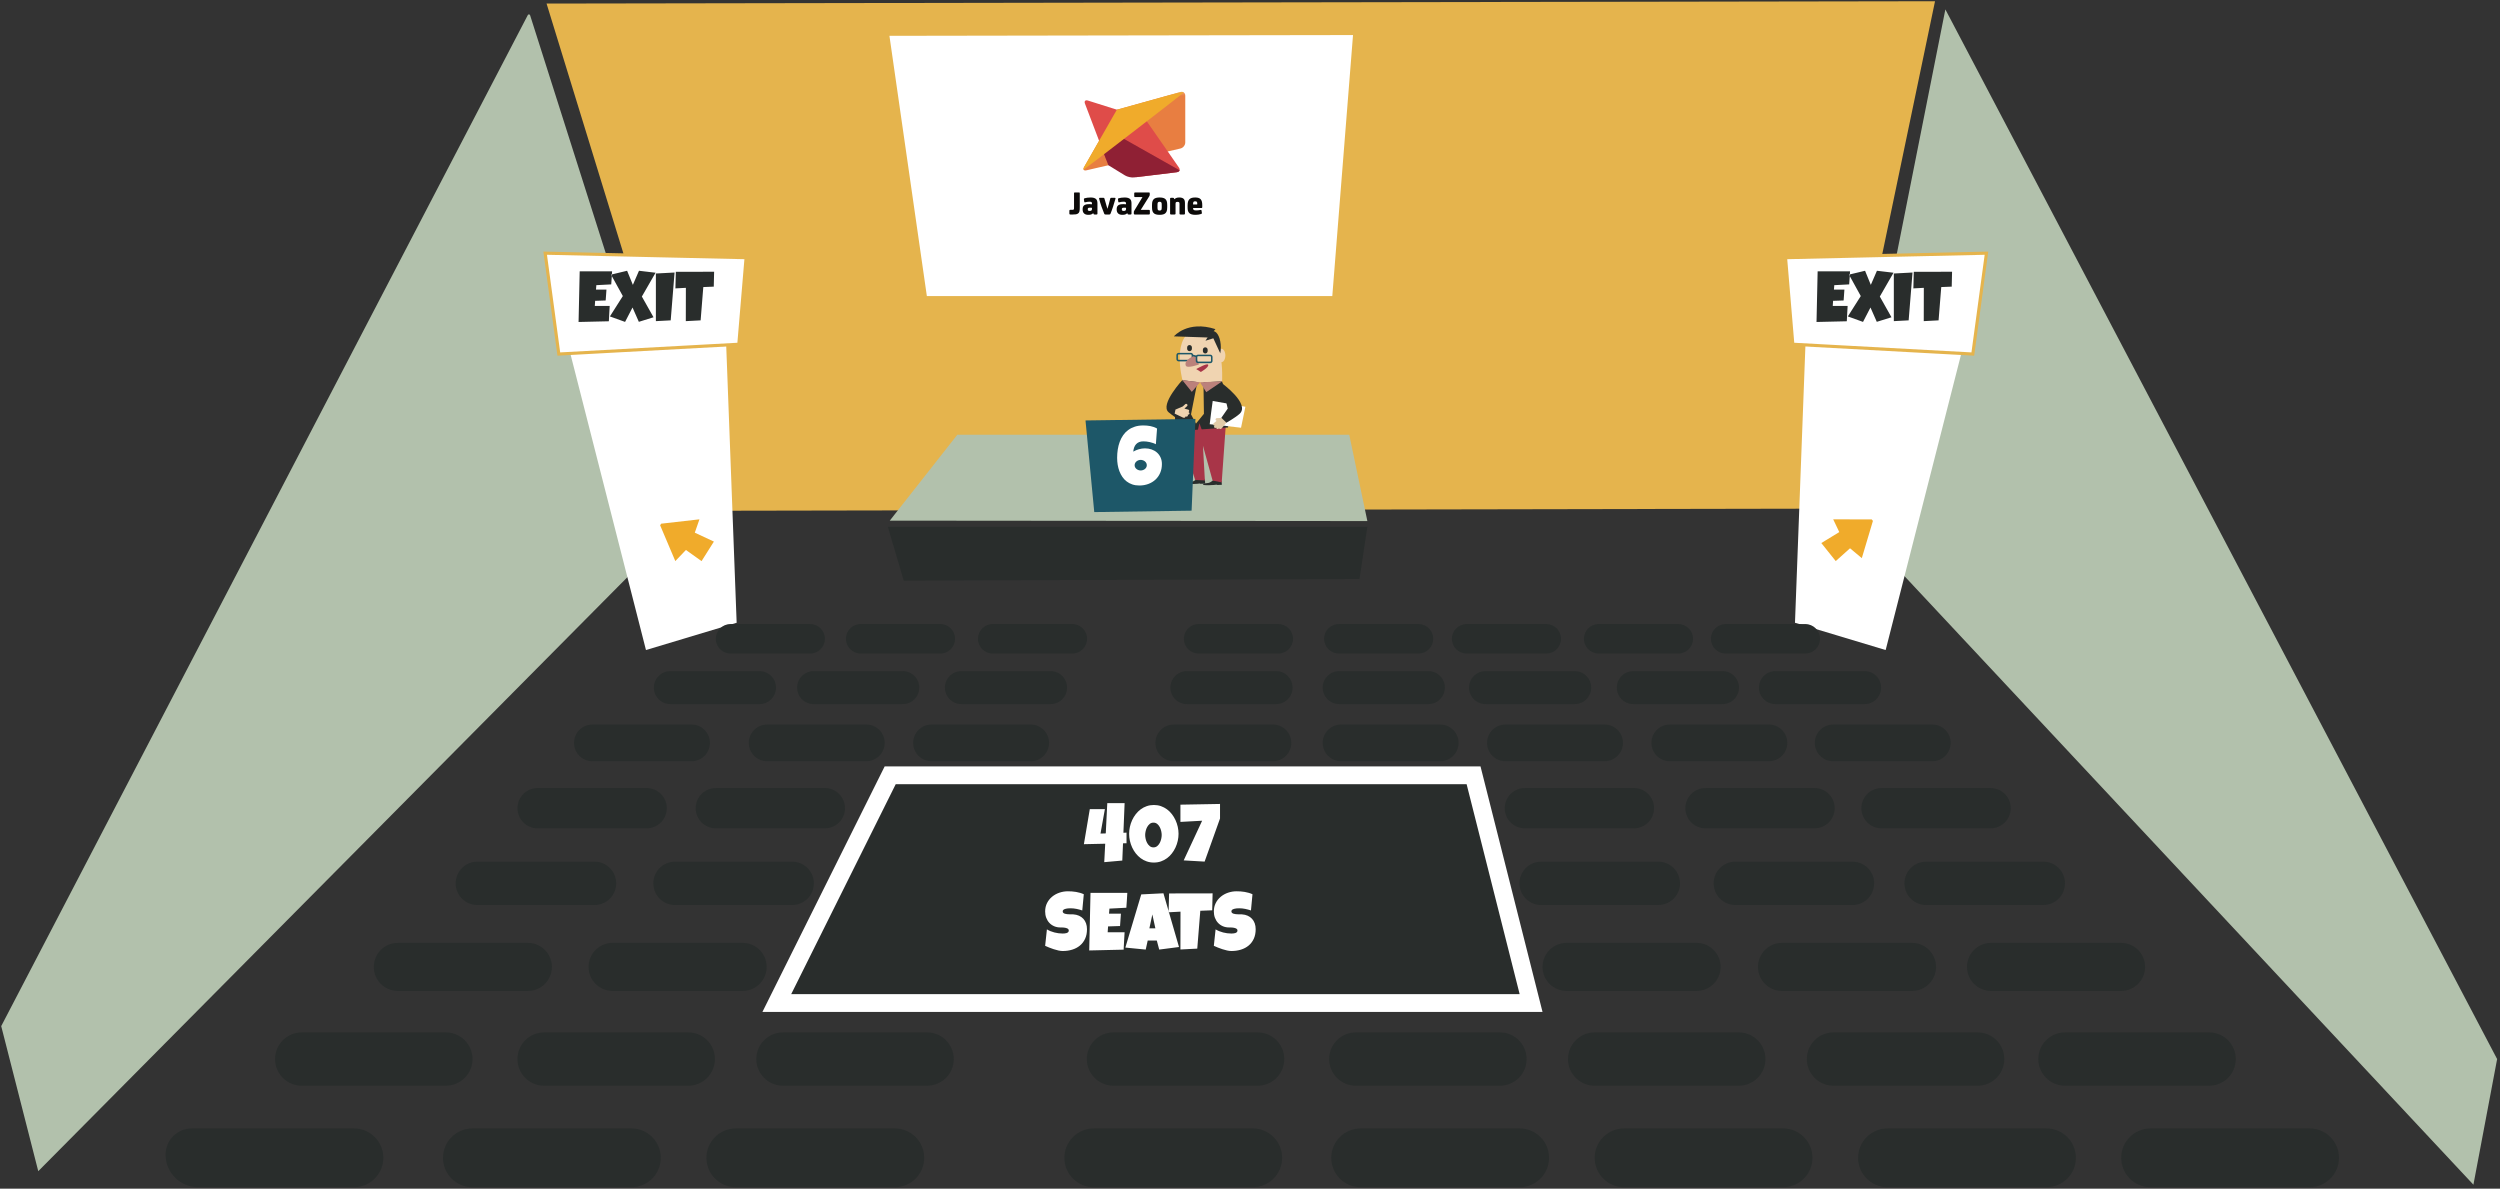 <?xml version="1.0" encoding="UTF-8" standalone="no"?>
<svg width="795px" height="378px" viewBox="0 0 795 378" version="1.1" xmlns="http://www.w3.org/2000/svg" xmlns:xlink="http://www.w3.org/1999/xlink" xmlns:sketch="http://www.bohemiancoding.com/sketch/ns">
    <rect x="0" y="0" width="795" height="378" fill="#333333" stroke="none"/>
    <!-- Generator: Sketch 3.3.3 (12072) - http://www.bohemiancoding.com/sketch -->
    <title>Salillustrasjoner</title>
    <desc>Created with Sketch.</desc>
    <defs>
        <path id="path-1" d="M0.056,39.314 L42.319,39.314 L42.319,0.199 L0.056,0.199 L0.056,39.314 Z"></path>
        <path id="path-3" d="M0.056,39.314 L42.319,39.314 L42.319,0.199 L0.056,0.199 L0.056,39.314 Z"></path>
    </defs>
    <g id="Page-6" stroke="none" stroke-width="1" fill="none" fill-rule="evenodd" sketch:type="MSPage">
        <g id="Salillustrasjoner" sketch:type="MSLayerGroup" transform="translate(-113, -36)">
            <g id="Group-770" sketch:type="MSShapeGroup">
                <path d="M907.087,372.781 L731.627,38.993 L699.822,199.106 L899.544,412.737 L907.087,372.781 Z" id="Fill-767" fill="#B2C1AC"></path>
                <path d="M728.336,36.394 L694.67,197.746 L336.404,198.426 L286.807,37.134 L728.336,36.394 Z" id="Fill-769" fill="#E5B44D"></path>
            </g>
            <g id="Group-800" sketch:type="MSShapeGroup">
                <path d="M281.572,40.853 L332.111,199.783 L125.166,408.435 L113.386,362.304 L280.835,40.81 C280.972,40.476 281.48,40.506 281.572,40.853" id="Fill-771" fill="#B2C1AC"></path>
                <path d="M542.059,174.242 L547.822,201.699 L395.948,201.564 L417.433,174.242 L542.059,174.242 Z" id="Fill-773" fill="#B2C1AC"></path>
                <path d="M547.822,203.521 L545.32,220.137 L400.389,220.645 L395.334,203.521 L547.822,203.521 Z" id="Fill-774" fill="#292D2C"></path>
                <path d="M489.223,156.605 C489.223,156.605 481.657,164.671 484.643,167.124 C487.629,169.577 487.756,169.006 487.756,169.006" id="Fill-775" fill="#292D2C"></path>
                <path d="M495.969,188.357 L493.205,188.6 C493.205,188.6 492.735,189.012 492.148,189.166 C491.561,189.32 490.119,189.257 490.267,189.688 C490.414,190.119 493.441,189.858 493.671,189.85 C493.901,189.841 494.654,189.739 494.654,189.739 L494.667,189.845 L496.228,189.804 C496.228,189.804 496.286,188.7 495.969,188.357" id="Fill-776" fill="#292D2C"></path>
                <path d="M501.27,188.73 L499.005,188.552 C499.005,188.552 498.036,189.385 497.449,189.538 C496.862,189.692 495.42,189.63 495.568,190.061 C495.715,190.491 498.742,190.231 498.972,190.222 C499.202,190.214 499.955,190.112 499.955,190.112 L499.968,190.219 L501.53,190.177 C501.53,190.177 501.587,189.072 501.27,188.73" id="Fill-777" fill="#292D2C"></path>
                <path d="M495.536,177.746 L498.605,188.825 L501.503,189.407 L502.829,170.802 L493.139,169.817 L487.637,172.034 L493.072,188.631 L496.154,188.769 L495.536,177.746 Z" id="Fill-778" fill="#A83548"></path>
                <path d="M503.518,171.937 C503.853,169.229 503.991,163.942 501.605,157.253 C498.091,147.399 489.163,157.048 489.163,157.048 C489.163,157.048 486.733,163.247 486.652,167.928 C486.616,169.989 486.818,171.763 487.056,173.103 L503.518,171.937 Z" id="Fill-779" fill="#292D2C"></path>
                <path d="M493.878,156.924 L491.743,167.763 L493.303,170.72 L495.849,167.599 L495.684,156.76 L493.878,156.924 Z" id="Fill-780" fill="#E5B44D"></path>
                <path d="M489.02,156.906 L494.921,157.644 L501.617,157.268 C501.617,157.268 502.692,139.844 493.891,140.829 C485.09,141.815 489.02,156.906 489.02,156.906" id="Fill-781" fill="#F0D4B1"></path>
                <path d="M502.665,149.041 C502.665,150.22 502.095,151.176 501.392,151.176 C500.689,151.176 500.12,150.22 500.12,149.041 C500.12,147.862 500.689,146.906 501.392,146.906 C502.095,146.906 502.665,147.862 502.665,149.041" id="Fill-782" fill="#F0D4B1"></path>
                <path d="M497.192,143.33 L486.303,142.963 C486.303,142.963 490.593,137.791 499.517,140.662" id="Fill-783" fill="#292D2C"></path>
                <path d="M487.802,148.7 C487.681,148.7 487.583,148.798 487.583,148.919 L487.583,150.205 C487.583,150.326 487.681,150.424 487.802,150.424 L491.716,150.424 C491.837,150.424 491.935,150.326 491.935,150.205 L491.935,148.919 C491.935,148.798 491.837,148.7 491.716,148.7 L487.802,148.7 Z M491.716,150.917 L487.802,150.917 C487.409,150.917 487.09,150.598 487.09,150.205 L487.09,148.919 C487.09,148.527 487.409,148.207 487.802,148.207 L491.716,148.207 C492.108,148.207 492.428,148.527 492.428,148.919 L492.428,150.205 C492.428,150.598 492.108,150.917 491.716,150.917 L491.716,150.917 Z" id="Fill-784" fill="#1D5768"></path>
                <path d="M493.126,148.987 C493.126,148.987 489.321,150.341 490.088,152.272 C490.486,153.275 494.264,151.907 494.264,151.907" id="Fill-785" fill="#BB817B"></path>
                <path d="M493.961,149.274 C493.84,149.274 493.742,149.372 493.742,149.493 L493.742,150.779 C493.742,150.9 493.84,150.998 493.961,150.998 L497.875,150.998 C497.996,150.998 498.094,150.9 498.094,150.779 L498.094,149.493 C498.094,149.372 497.996,149.274 497.875,149.274 L493.961,149.274 Z M497.875,151.491 L493.961,151.491 C493.568,151.491 493.249,151.172 493.249,150.779 L493.249,149.493 C493.249,149.101 493.568,148.781 493.961,148.781 L497.875,148.781 C498.267,148.781 498.587,149.101 498.587,149.493 L498.587,150.779 C498.587,151.172 498.267,151.491 497.875,151.491 L497.875,151.491 Z" id="Fill-786" fill="#1D5768"></path>
                <path d="M493.576,149.629 L492.098,149.219 L492.23,148.744 L493.708,149.154 L493.576,149.629 Z" id="Fill-787" fill="#1D5768"></path>
                <path d="M493.4,153.367 C493.4,153.367 497.056,151.222 497.22,152.043 C497.384,152.864 494.866,154.288 494.866,154.288" id="Fill-788" fill="#A83548"></path>
                <path d="M488.969,156.881 L491.99,160.62 L494.618,157.581 L488.969,156.881 Z" id="Fill-789" fill="#BB817B"></path>
                <path d="M494.617,157.581 L496.588,160.701 L501.679,157.253 L494.617,157.581 Z" id="Fill-790" fill="#BB817B"></path>
                <path d="M490.9,167.043 L490.886,167.039 C491.015,166.994 491.119,166.898 491.157,166.767 C491.222,166.544 491.068,166.309 490.813,166.243 L489.651,165.944 C489.697,165.898 489.743,165.835 489.812,165.773 L490.483,165.163 C490.656,165.005 490.669,164.735 490.511,164.562 C490.353,164.388 490.084,164.375 489.91,164.533 L489.111,165.26 L486.898,166.204 C486.866,166.207 486.836,166.213 486.807,166.221 L486.538,167.528 L489.206,168.797 L489.442,168.843 C489.668,168.902 489.904,168.768 489.969,168.544 C489.981,168.504 489.984,168.463 489.984,168.423 L490.167,168.471 C490.422,168.537 490.681,168.409 490.746,168.185 C490.779,168.07 490.754,167.953 490.689,167.857 C490.935,167.909 491.18,167.784 491.243,167.567 C491.308,167.343 491.154,167.109 490.9,167.043" id="Fill-791" fill="#F0D4B1"></path>
                <path d="M498.641,163.502 C498.641,163.502 497.626,170.908 497.685,170.908 C498.343,170.908 507.649,172.021 507.649,172.021 L509.034,165.354 L498.641,163.502 Z" id="Fill-792" fill="#FFFFFF"></path>
                <path d="M501.337,172.335 C501.159,172.485 500.887,172.465 500.733,172.291 C500.704,172.26 500.685,172.225 500.668,172.188 L500.522,172.31 C500.32,172.479 500.031,172.474 499.877,172.3 C499.798,172.211 499.769,172.094 499.788,171.979 C499.587,172.132 499.312,172.125 499.161,171.956 C499.007,171.782 499.046,171.504 499.248,171.335 L499.259,171.326 C499.122,171.34 498.986,171.298 498.897,171.196 C498.741,171.023 498.779,170.745 498.981,170.575 L499.902,169.806 C499.741,169.79 499.606,169.693 499.557,169.539 C499.488,169.314 499.632,169.058 499.875,168.965 L502.502,168.859 C502.531,168.847 502.56,168.84 502.591,168.835 L503.394,169.901 L501.529,172.192 L501.337,172.335 Z" id="Fill-793" fill="#E2CBA8"></path>
                <path d="M501.515,157.828 C501.515,157.828 510.664,164.443 507.182,167.609 C505.868,168.803 503.001,170.416 503.001,170.416 L501.388,168.863 L503.419,165.936 L501.515,157.828 Z" id="Fill-794" fill="#292D2C"></path>
                <path d="M493.853,173.017 L494.418,170.577 L495.2,172.757 L493.853,173.017 Z" id="Fill-795" fill="#A83548"></path>
                <path d="M492.026,146.918 C492.026,147.336 491.688,147.676 491.269,147.676 C490.851,147.676 490.512,147.336 490.512,146.918 L490.512,146.483 C490.512,146.065 490.851,145.726 491.269,145.726 C491.688,145.726 492.026,146.065 492.026,146.483 L492.026,146.918 Z" id="Fill-796" fill="#292D2C"></path>
                <path d="M497.032,147.641 C497.032,148.059 496.692,148.399 496.274,148.399 C495.856,148.399 495.516,148.059 495.516,147.641 L495.516,147.206 C495.516,146.788 495.856,146.449 496.274,146.449 C496.692,146.449 497.032,146.788 497.032,147.206 L497.032,147.641 Z" id="Fill-797" fill="#292D2C"></path>
                <path d="M501.223,146.448 C501.223,143.707 500.187,141.465 498.875,141.28 C498.625,141.057 498.456,140.949 498.456,140.949 L498.192,141.375 C497.878,141.508 497.584,141.759 497.324,142.108 L497.594,142.339 L496.344,144.355 L498.838,143.574 L501.046,148.356 C501.16,147.765 501.223,147.122 501.223,146.448" id="Fill-798" fill="#292D2C"></path>
                <path d="M491.931,198.396 L493.149,169.219 L458.189,169.702 L460.974,198.846 L491.931,198.396 Z" id="Fill-799" fill="#1D5768"></path>
            </g>
            <path d="M543.26,47.15 L395.84,47.393 L407.741,130.153 L536.672,130.153 L543.26,47.15 Z" id="Fill-802" fill="#FFFFFF" sketch:type="MSShapeGroup"></path>
            <g id="Group-806" transform="translate(453, 65)">
                <mask id="mask-2" sketch:name="Clip 805" fill="white">
                    <use xlink:href="#path-1"></use>
                </mask>
                <g id="Clip-805"></g>
                <path d="M5.48,25.164 C4.639,25.359 4.305,24.91 4.732,24.161 L15.162,5.892 L35.408,0.254 C36.24,0.022 36.914,0.535 36.914,1.398 L36.914,16.307 C36.914,17.17 36.233,18.028 35.392,18.223 L5.48,25.164 Z" id="Fill-804" fill="#E87E41" sketch:type="MSShapeGroup" mask="url(#mask-2)"></path>
            </g>
            <path d="M458.958,67.977 C458.135,67.717 457.717,68.161 458.023,68.967 L464.829,86.873 L474.259,92.341 L486.885,90.803 L487.244,90.76 C488.101,90.655 488.396,89.996 487.904,89.287 L477.073,73.696 L458.958,67.977 Z" id="Fill-807" fill="#DF4C49" sketch:type="MSShapeGroup"></path>
            <g id="Group-812" transform="translate(453, 65)">
                <mask id="mask-4" sketch:name="Clip 810" fill="white">
                    <use xlink:href="#path-3"></use>
                </mask>
                <g id="Clip-810"></g>
                <path d="M10.318,18.018 L12.454,23.539 L17.756,26.79 C18.492,27.241 19.783,27.524 20.64,27.422 C20.64,27.422 33.555,25.883 34.181,25.778 C34.806,25.674 35.014,25.466 35.119,25.153 L14.642,13.591 L10.318,18.018 Z" id="Fill-809" fill="#8F2034" sketch:type="MSShapeGroup" mask="url(#mask-4)"></path>
                <path d="M36.473,0.414 C34.011,2.42 4.795,24.945 4.587,24.945 C4.43,24.633 4.743,24.112 4.743,24.112 L15.155,5.892 L35.379,0.258 C35.379,0.258 36.004,0.049 36.473,0.414" id="Fill-811" fill="#F0AB2B" sketch:type="MSShapeGroup" mask="url(#mask-4)"></path>
            </g>
            <g id="Group-822" fill="#0C0A09" sketch:type="MSShapeGroup">
                <path d="M456.366,101.905 C456.366,103.033 456.29,103.565 455.823,103.891 C455.411,104.184 454.858,104.216 454.12,104.216 L453.415,104.216 C453.154,104.216 453.057,104.14 453.057,103.847 L453.057,103.109 C453.057,102.784 453.154,102.719 453.436,102.719 L453.957,102.719 C454.153,102.719 454.337,102.719 454.435,102.621 C454.543,102.513 454.543,102.372 454.543,101.851 L454.543,97.532 C454.543,97.229 454.597,97.196 454.934,97.196 L455.997,97.196 C456.333,97.196 456.366,97.229 456.366,97.532 L456.366,101.905 Z" id="Fill-813"></path>
                <path d="M460.251,102.079 C460.132,102.057 459.882,102.046 459.73,102.046 L459.611,102.046 C459.112,102.046 458.906,102.133 458.906,102.535 L458.906,102.578 C458.906,102.98 459.133,103.077 459.513,103.077 L459.589,103.077 C459.839,103.077 460.001,103.001 460.099,102.915 C460.218,102.806 460.251,102.676 460.251,102.383 L460.251,102.079 Z M460.62,103.772 C460.403,104.097 459.882,104.314 459.199,104.314 L459.036,104.314 C457.951,104.314 457.278,103.739 457.278,102.643 L457.278,102.524 C457.278,101.309 457.962,100.918 459.416,100.918 L459.491,100.918 C459.774,100.918 460.088,100.94 460.251,100.961 L460.251,100.734 C460.251,100.517 460.218,100.365 460.067,100.256 C459.936,100.169 459.774,100.137 459.416,100.137 C459.036,100.137 458.58,100.213 458.157,100.321 C457.886,100.386 457.821,100.3 457.788,100.115 L457.701,99.54 C457.69,99.464 457.679,99.366 457.679,99.323 C457.679,99.182 457.723,99.106 457.94,99.041 C458.396,98.911 459.057,98.802 459.795,98.802 C460.663,98.802 461.228,98.976 461.575,99.334 C461.857,99.627 461.987,100.05 461.987,100.69 L461.987,103.913 C461.987,104.13 461.9,104.217 461.618,104.217 L461.108,104.217 C460.859,104.217 460.772,104.162 460.707,103.967 L460.642,103.772 L460.62,103.772 Z" id="Fill-815"></path>
                <path d="M466.121,103.999 C466.056,104.14 465.969,104.216 465.741,104.216 L464.559,104.216 C464.342,104.216 464.233,104.162 464.157,103.988 C463.669,102.86 462.888,100.722 462.53,99.214 C462.475,98.986 462.584,98.899 462.833,98.899 L463.842,98.899 C464.081,98.899 464.157,98.932 464.211,99.149 C464.504,100.267 464.927,101.71 465.144,102.35 L465.188,102.35 C465.405,101.688 465.795,100.277 466.045,99.192 C466.099,98.954 466.164,98.899 466.403,98.899 L467.434,98.899 C467.683,98.899 467.781,98.986 467.716,99.214 C467.325,100.657 466.609,102.86 466.121,103.999" id="Fill-816"></path>
                <path d="M471.079,102.079 C470.96,102.057 470.71,102.046 470.558,102.046 L470.439,102.046 C469.94,102.046 469.734,102.133 469.734,102.535 L469.734,102.578 C469.734,102.98 469.961,103.077 470.341,103.077 L470.417,103.077 C470.667,103.077 470.829,103.001 470.927,102.915 C471.046,102.806 471.079,102.676 471.079,102.383 L471.079,102.079 Z M471.448,103.772 C471.231,104.097 470.71,104.314 470.027,104.314 L469.864,104.314 C468.779,104.314 468.106,103.739 468.106,102.643 L468.106,102.524 C468.106,101.309 468.79,100.918 470.244,100.918 L470.32,100.918 C470.602,100.918 470.916,100.94 471.079,100.961 L471.079,100.734 C471.079,100.517 471.046,100.365 470.895,100.256 C470.764,100.169 470.602,100.137 470.244,100.137 C469.864,100.137 469.408,100.213 468.985,100.321 C468.714,100.386 468.649,100.3 468.616,100.115 L468.529,99.54 C468.518,99.464 468.508,99.366 468.508,99.323 C468.508,99.182 468.551,99.106 468.768,99.041 C469.224,98.911 469.885,98.802 470.623,98.802 C471.491,98.802 472.056,98.976 472.403,99.334 C472.685,99.627 472.815,100.05 472.815,100.69 L472.815,103.913 C472.815,104.13 472.728,104.217 472.446,104.217 L471.936,104.217 C471.687,104.217 471.6,104.162 471.535,103.967 L471.47,103.772 L471.448,103.772 Z" id="Fill-817"></path>
                <path d="M478.273,102.74 C478.566,102.74 478.653,102.817 478.653,103.088 L478.653,103.868 C478.653,104.162 478.566,104.216 478.273,104.216 L473.965,104.216 C473.629,104.216 473.553,104.129 473.553,103.847 L473.553,103.522 C473.553,103.284 473.586,103.186 473.727,102.957 L476.309,98.671 L474.063,98.671 C473.77,98.671 473.683,98.596 473.683,98.335 L473.683,97.543 C473.683,97.261 473.77,97.197 474.063,97.197 L478.273,97.197 C478.533,97.197 478.62,97.251 478.62,97.51 L478.62,97.879 C478.62,98.108 478.577,98.237 478.403,98.519 L475.756,102.74 L478.273,102.74 Z" id="Fill-818"></path>
                <path d="M481.084,101.981 C481.084,102.458 481.117,102.643 481.279,102.806 C481.377,102.903 481.518,102.958 481.735,102.958 L481.778,102.958 C481.995,102.958 482.137,102.903 482.234,102.806 C482.397,102.643 482.429,102.458 482.429,101.981 L482.429,101.135 C482.429,100.657 482.397,100.473 482.234,100.31 C482.137,100.212 481.995,100.158 481.778,100.158 L481.735,100.158 C481.518,100.158 481.377,100.212 481.279,100.31 C481.117,100.473 481.084,100.657 481.084,101.135 L481.084,101.981 Z M484.176,101.905 C484.176,103.012 483.949,103.533 483.493,103.891 C483.178,104.14 482.592,104.314 481.822,104.314 L481.692,104.314 C480.921,104.314 480.335,104.14 480.021,103.891 C479.565,103.533 479.337,103.012 479.337,101.905 L479.337,101.211 C479.337,100.104 479.565,99.583 480.021,99.225 C480.335,98.975 480.921,98.802 481.692,98.802 L481.822,98.802 C482.592,98.802 483.178,98.975 483.493,99.225 C483.949,99.583 484.176,100.093 484.176,101.2 L484.176,101.905 Z" id="Fill-819"></path>
                <path d="M488.039,98.802 C488.679,98.802 489.135,98.954 489.417,99.247 C489.71,99.551 489.818,99.952 489.818,100.679 L489.818,103.902 C489.818,104.108 489.742,104.216 489.45,104.216 L488.451,104.216 C488.158,104.216 488.082,104.108 488.082,103.902 L488.082,100.831 C488.082,100.582 488.05,100.43 487.963,100.332 C487.876,100.234 487.703,100.191 487.486,100.191 L487.421,100.191 C487.204,100.191 487.03,100.234 486.943,100.332 C486.856,100.43 486.824,100.571 486.824,100.831 L486.824,103.902 C486.824,104.108 486.748,104.216 486.455,104.216 L485.457,104.216 C485.164,104.216 485.088,104.108 485.088,103.902 L485.088,99.204 C485.088,98.987 485.175,98.9 485.457,98.9 L485.967,98.9 C486.216,98.9 486.303,98.943 486.368,99.149 L486.433,99.355 L486.466,99.355 C486.813,98.987 487.312,98.802 487.952,98.802 L488.039,98.802 Z" id="Fill-820"></path>
                <path d="M493.594,101.026 C493.692,101.026 493.724,100.983 493.724,100.885 L493.724,100.711 C493.724,100.494 493.692,100.332 493.616,100.212 C493.518,100.071 493.355,100.017 493.117,100.017 L493.019,100.017 C492.824,100.017 492.661,100.06 492.563,100.169 C492.455,100.288 492.4,100.473 492.4,100.755 L492.4,101.026 L493.594,101.026 Z M493.529,102.914 C493.876,102.914 494.408,102.838 494.679,102.773 C494.733,102.762 494.809,102.74 494.885,102.74 C494.983,102.74 495.059,102.816 495.08,102.925 L495.167,103.467 C495.189,103.576 495.211,103.684 495.211,103.76 C495.211,103.901 495.156,103.977 494.929,104.053 C494.495,104.205 493.822,104.314 493.29,104.314 L493.084,104.314 C492.227,104.314 491.565,104.129 491.196,103.76 C490.762,103.326 490.654,102.773 490.654,101.894 L490.654,101.286 C490.654,100.201 490.936,99.615 491.305,99.29 C491.663,98.975 492.227,98.802 493.008,98.802 L493.16,98.802 C493.941,98.802 494.505,99.019 494.798,99.344 C495.178,99.767 495.319,100.353 495.319,101.286 L495.319,101.851 C495.319,102.079 495.222,102.154 495.005,102.154 L492.4,102.154 L492.4,102.241 C492.4,102.751 492.65,102.914 493.41,102.914 L493.529,102.914 Z" id="Fill-821"></path>
            </g>
            <g id="Group-832" transform="translate(286, 116)" sketch:type="MSShapeGroup">
                <path d="M451.382,29.738 L401.4,22.562 L397.804,118.037 L426.639,126.713 L451.382,29.738 Z" id="Fill-823" fill="#FFFFFF"></path>
                <path d="M394.795,1.937 L397.11,29.471 L454.355,32.587 L458.698,0.51 L394.795,1.937 Z" id="Fill-825" fill="#FFFFFF"></path>
                <path d="M394.795,1.937 L397.11,29.471 L454.355,32.587 L458.698,0.51 L394.795,1.937 L394.795,1.937 Z" id="Stroke-826" stroke="#E5B44D"></path>
                <path d="M419.056,97.49 L422.589,85.649 L422.21,85.175 L409.957,85.146 L411.893,89.203 L406.177,92.686 L410.765,98.427 L415.309,94.352 L419.056,97.49 Z" id="Fill-827" fill="#F0AB2B"></path>
                <path d="M7.677,29.738 L57.659,22.562 L61.255,118.037 L32.42,126.713 L7.677,29.738 Z" id="Fill-828" fill="#FFFFFF"></path>
                <path d="M64.265,1.937 L61.95,29.471 L4.705,32.587 L0.362,0.51 L64.265,1.937 Z" id="Fill-829" fill="#FFFFFF"></path>
                <path d="M64.265,1.937 L61.95,29.471 L4.705,32.587 L0.362,0.51 L64.265,1.937 L64.265,1.937 Z" id="Stroke-830" stroke="#E5B44D"></path>
                <path d="M41.749,98.423 L36.925,87.047 L37.248,86.534 L49.423,85.146 L47.948,89.392 L54.016,92.22 L50.093,98.435 L45.125,94.889 L41.749,98.423 Z" id="Fill-831" fill="#F0AB2B"></path>
                <path d="M21.641,6.281 C21.596,6.981 21.555,7.674 21.518,8.359 C21.481,9.044 21.432,9.736 21.373,10.436 L16.637,10.682 L16.525,12.089 L19.853,12.089 L19.608,15.552 L16.257,15.664 L16.145,17.295 L18.915,17.295 L20.881,17.295 C20.836,18.114 20.79,18.927 20.741,19.735 C20.693,20.543 20.65,21.353 20.613,22.165 L10.985,22.388 L11.342,6.281 L21.641,6.281 Z M35.469,6.728 L31.113,14.301 L34.821,20.891 L30.152,22.343 L28.141,17.786 L25.773,22.366 L20.948,20.623 L25.059,14.145 L21.306,7.331 L26.421,6.102 L28.253,10.593 L30.197,6.102 L35.469,6.728 Z M41.512,6.661 L40.283,21.874 L35.569,22.12 L35.569,6.974 L41.512,6.661 Z M54.089,6.415 L53.977,11.151 L50.649,11.285 L49.8,21.874 L45.086,22.12 L45.108,11.531 L41.78,11.71 L41.914,6.438 L54.089,6.415 Z" id="EXIT" fill="#292D2C"></path>
                <path d="M415.309,6.281 C415.264,6.981 415.223,7.674 415.186,8.359 C415.148,9.044 415.1,9.736 415.04,10.436 L410.304,10.682 L410.193,12.089 L413.521,12.089 L413.276,15.552 L409.925,15.664 L409.813,17.295 L412.583,17.295 L414.549,17.295 C414.504,18.114 414.458,18.927 414.409,19.735 C414.361,20.543 414.318,21.353 414.281,22.165 L404.653,22.388 L405.01,6.281 L415.309,6.281 Z M429.137,6.728 L424.781,14.301 L428.489,20.891 L423.82,22.343 L421.809,17.786 L419.441,22.366 L414.616,20.623 L418.726,14.145 L414.973,7.331 L420.089,6.102 L421.921,10.593 L423.865,6.102 L429.137,6.728 Z M435.18,6.661 L433.951,21.874 L429.237,22.12 L429.237,6.974 L435.18,6.661 Z M447.757,6.415 L447.645,11.151 L444.316,11.285 L443.468,21.874 L438.754,22.12 L438.776,11.531 L435.448,11.71 L435.582,6.438 L447.757,6.415 Z" id="EXIT" fill="#292D2C"></path>
            </g>
            <g id="Group-898" fill="#292D2C" sketch:type="MSShapeGroup">
                <path d="M713.226,413.535 L763.783,413.535 C768.947,413.535 773.132,409.349 773.132,404.186 L773.132,404.186 C773.132,399.022 768.947,394.836 763.783,394.836 L713.226,394.836 C708.063,394.836 703.877,399.022 703.877,404.186 L703.877,404.186 C703.877,409.349 708.063,413.535 713.226,413.535" id="Fill-833"></path>
                <path d="M629.458,413.535 L680.015,413.535 C685.178,413.535 689.364,409.349 689.364,404.186 L689.364,404.186 C689.364,399.022 685.178,394.836 680.015,394.836 L629.458,394.836 C624.294,394.836 620.109,399.022 620.109,404.186 L620.109,404.186 C620.109,409.349 624.294,413.535 629.458,413.535" id="Fill-835"></path>
                <path d="M545.691,413.535 L596.248,413.535 C601.412,413.535 605.597,409.349 605.597,404.186 L605.597,404.186 C605.597,399.022 601.412,394.836 596.248,394.836 L545.691,394.836 C540.528,394.836 536.342,399.022 536.342,404.186 L536.342,404.186 C536.342,409.349 540.528,413.535 545.691,413.535" id="Fill-836"></path>
                <path d="M460.819,413.535 L511.376,413.535 C516.539,413.535 520.725,409.349 520.725,404.186 L520.725,404.186 C520.725,399.022 516.539,394.836 511.376,394.836 L460.819,394.836 C455.656,394.836 451.47,399.022 451.47,404.186 L451.47,404.186 C451.47,409.349 455.656,413.535 460.819,413.535" id="Fill-837"></path>
                <path d="M346.993,413.535 L397.55,413.535 C402.713,413.535 406.899,409.349 406.899,404.186 L406.899,404.186 C406.899,399.022 402.713,394.836 397.55,394.836 L346.993,394.836 C341.83,394.836 337.644,399.022 337.644,404.186 L337.644,404.186 C337.644,409.349 341.83,413.535 346.993,413.535" id="Fill-838"></path>
                <path d="M263.225,413.535 L313.782,413.535 C318.945,413.535 323.131,409.349 323.131,404.186 L323.131,404.186 C323.131,399.022 318.945,394.836 313.782,394.836 L263.225,394.836 C258.062,394.836 253.876,399.022 253.876,404.186 L253.876,404.186 C253.876,409.349 258.062,413.535 263.225,413.535" id="Fill-839"></path>
                <path d="M696.048,381.258 L741.889,381.258 C746.571,381.258 750.366,377.463 750.366,372.781 L750.366,372.781 C750.366,368.099 746.571,364.304 741.889,364.304 L696.048,364.304 C691.366,364.304 687.571,368.099 687.571,372.781 L687.571,372.781 C687.571,377.463 691.366,381.258 696.048,381.258" id="Fill-840"></path>
                <path d="M620.095,381.258 L665.936,381.258 C670.617,381.258 674.413,377.463 674.413,372.781 L674.413,372.781 C674.413,368.099 670.617,364.304 665.936,364.304 L620.095,364.304 C615.413,364.304 611.618,368.099 611.618,372.781 L611.618,372.781 C611.618,377.463 615.413,381.258 620.095,381.258" id="Fill-841"></path>
                <path d="M544.141,381.258 L589.982,381.258 C594.664,381.258 598.46,377.463 598.46,372.781 L598.46,372.781 C598.46,368.099 594.664,364.304 589.982,364.304 L544.141,364.304 C539.46,364.304 535.664,368.099 535.664,372.781 L535.664,372.781 C535.664,377.463 539.46,381.258 544.141,381.258" id="Fill-842"></path>
                <path d="M467.084,381.258 L512.925,381.258 C517.606,381.258 521.402,377.463 521.402,372.781 L521.402,372.781 C521.402,368.099 517.606,364.304 512.925,364.304 L467.084,364.304 C462.402,364.304 458.607,368.099 458.607,372.781 L458.607,372.781 C458.607,377.463 462.402,381.258 467.084,381.258" id="Fill-843"></path>
                <path d="M361.985,381.258 L407.826,381.258 C412.507,381.258 416.303,377.463 416.303,372.781 L416.303,372.781 C416.303,368.099 412.507,364.304 407.826,364.304 L361.985,364.304 C357.303,364.304 353.508,368.099 353.508,372.781 L353.508,372.781 C353.508,377.463 357.303,381.258 361.985,381.258" id="Fill-844"></path>
                <path d="M286.031,381.258 L331.872,381.258 C336.553,381.258 340.349,377.463 340.349,372.781 L340.349,372.781 C340.349,368.099 336.553,364.304 331.872,364.304 L286.031,364.304 C281.349,364.304 277.554,368.099 277.554,372.781 L277.554,372.781 C277.554,377.463 281.349,381.258 286.031,381.258" id="Fill-845"></path>
                <path d="M679.677,351.123 L721.023,351.123 C725.246,351.123 728.669,347.7 728.669,343.477 L728.669,343.477 C728.669,339.254 725.246,335.831 721.023,335.831 L679.677,335.831 C675.454,335.831 672.031,339.254 672.031,343.477 L672.031,343.477 C672.031,347.7 675.454,351.123 679.677,351.123" id="Fill-846"></path>
                <path d="M611.171,351.123 L652.517,351.123 C656.74,351.123 660.163,347.7 660.163,343.477 L660.163,343.477 C660.163,339.254 656.74,335.831 652.517,335.831 L611.171,335.831 C606.948,335.831 603.525,339.254 603.525,343.477 L603.525,343.477 C603.525,347.7 606.948,351.123 611.171,351.123" id="Fill-847"></path>
                <path d="M542.665,351.123 L584.011,351.123 C588.234,351.123 591.657,347.7 591.657,343.477 L591.657,343.477 C591.657,339.254 588.234,335.831 584.011,335.831 L542.665,335.831 C538.442,335.831 535.019,339.254 535.019,343.477 L535.019,343.477 C535.019,347.7 538.442,351.123 542.665,351.123" id="Fill-848"></path>
                <path d="M473.055,351.123 L514.401,351.123 C518.624,351.123 522.047,347.7 522.047,343.477 L522.047,343.477 C522.047,339.254 518.624,335.831 514.401,335.831 L473.055,335.831 C468.832,335.831 465.409,339.254 465.409,343.477 L465.409,343.477 C465.409,347.7 468.832,351.123 473.055,351.123" id="Fill-849"></path>
                <path d="M376.315,351.123 L417.661,351.123 C421.884,351.123 425.307,347.7 425.307,343.477 L425.307,343.477 C425.307,339.254 421.884,335.831 417.661,335.831 L376.315,335.831 C372.092,335.831 368.669,339.254 368.669,343.477 L368.669,343.477 C368.669,347.7 372.092,351.123 376.315,351.123" id="Fill-850"></path>
                <path d="M307.81,351.123 L349.156,351.123 C353.378,351.123 356.801,347.7 356.801,343.477 L356.801,343.477 C356.801,339.254 353.378,335.831 349.156,335.831 L307.81,335.831 C303.587,335.831 300.163,339.254 300.163,343.477 L300.163,343.477 C300.163,347.7 303.587,351.123 307.81,351.123" id="Fill-851"></path>
                <path d="M655.354,299.416 L690.022,299.416 C693.563,299.416 696.433,296.546 696.433,293.005 L696.433,293.005 C696.433,289.464 693.563,286.594 690.022,286.594 L655.354,286.594 C651.813,286.594 648.943,289.464 648.943,293.005 L648.943,293.005 C648.943,296.546 651.813,299.416 655.354,299.416" id="Fill-852"></path>
                <path d="M597.913,299.416 L632.581,299.416 C636.122,299.416 638.992,296.546 638.992,293.005 L638.992,293.005 C638.992,289.464 636.122,286.594 632.581,286.594 L597.913,286.594 C594.372,286.594 591.502,289.464 591.502,293.005 L591.502,293.005 C591.502,296.546 594.372,299.416 597.913,299.416" id="Fill-853"></path>
                <path d="M540.472,299.416 L575.14,299.416 C578.681,299.416 581.551,296.546 581.551,293.005 L581.551,293.005 C581.551,289.464 578.681,286.594 575.14,286.594 L540.472,286.594 C536.931,286.594 534.061,289.464 534.061,293.005 L534.061,293.005 C534.061,296.546 536.931,299.416 540.472,299.416" id="Fill-854"></path>
                <path d="M481.926,299.416 L516.595,299.416 C520.135,299.416 523.005,296.546 523.005,293.005 L523.005,293.005 C523.005,289.464 520.135,286.594 516.595,286.594 L481.926,286.594 C478.385,286.594 475.515,289.464 475.515,293.005 L475.515,293.005 C475.515,296.546 478.385,299.416 481.926,299.416" id="Fill-855"></path>
                <path d="M398.075,299.416 L432.743,299.416 C436.284,299.416 439.154,296.546 439.154,293.005 L439.154,293.005 C439.154,289.464 436.284,286.594 432.743,286.594 L398.075,286.594 C394.534,286.594 391.664,289.464 391.664,293.005 L391.664,293.005 C391.664,296.546 394.534,299.416 398.075,299.416" id="Fill-856"></path>
                <path d="M340.634,299.416 L375.302,299.416 C378.843,299.416 381.713,296.546 381.713,293.005 L381.713,293.005 C381.713,289.464 378.843,286.594 375.302,286.594 L340.634,286.594 C337.093,286.594 334.223,289.464 334.223,293.005 L334.223,293.005 C334.223,296.546 337.093,299.416 340.634,299.416" id="Fill-857"></path>
                <path d="M664.83,323.795 L702.1,323.795 C705.906,323.795 708.992,320.709 708.992,316.903 L708.992,316.903 C708.992,313.096 705.906,310.011 702.1,310.011 L664.83,310.011 C661.024,310.011 657.938,313.096 657.938,316.903 L657.938,316.903 C657.938,320.709 661.024,323.795 664.83,323.795" id="Fill-858"></path>
                <path d="M603.078,323.795 L640.348,323.795 C644.154,323.795 647.24,320.709 647.24,316.903 L647.24,316.903 C647.24,313.096 644.154,310.011 640.348,310.011 L603.078,310.011 C599.272,310.011 596.186,313.096 596.186,316.903 L596.186,316.903 C596.186,320.709 599.272,323.795 603.078,323.795" id="Fill-859"></path>
                <path d="M541.326,323.795 L578.596,323.795 C582.402,323.795 585.488,320.709 585.488,316.903 L585.488,316.903 C585.488,313.096 582.402,310.011 578.596,310.011 L541.326,310.011 C537.52,310.011 534.434,313.096 534.434,316.903 L534.434,316.903 C534.434,320.709 537.52,323.795 541.326,323.795" id="Fill-860"></path>
                <path d="M478.47,323.795 L515.74,323.795 C519.546,323.795 522.632,320.709 522.632,316.903 L522.632,316.903 C522.632,313.096 519.546,310.011 515.74,310.011 L478.47,310.011 C474.664,310.011 471.578,313.096 471.578,316.903 L471.578,316.903 C471.578,320.709 474.664,323.795 478.47,323.795" id="Fill-861"></path>
                <path d="M389.396,323.795 L426.666,323.795 C430.472,323.795 433.558,320.709 433.558,316.903 L433.558,316.903 C433.558,313.096 430.472,310.011 426.666,310.011 L389.396,310.011 C385.59,310.011 382.504,313.096 382.504,316.903 L382.504,316.903 C382.504,320.709 385.59,323.795 389.396,323.795" id="Fill-862"></path>
                <path d="M327.644,323.795 L364.914,323.795 C368.72,323.795 371.806,320.709 371.806,316.903 L371.806,316.903 C371.806,313.096 368.72,310.011 364.914,310.011 L327.644,310.011 C323.838,310.011 320.752,313.096 320.752,316.903 L320.752,316.903 C320.752,320.709 323.838,323.795 327.644,323.795" id="Fill-863"></path>
                <path d="M632.391,259.905 L660.754,259.905 C663.651,259.905 665.999,257.557 665.999,254.66 L665.999,254.66 C665.999,251.763 663.651,249.415 660.754,249.415 L632.391,249.415 C629.494,249.415 627.146,251.763 627.146,254.66 L627.146,254.66 C627.146,257.557 629.494,259.905 632.391,259.905" id="Fill-864"></path>
                <path d="M585.396,259.905 L613.759,259.905 C616.656,259.905 619.004,257.557 619.004,254.66 L619.004,254.66 C619.004,251.763 616.656,249.415 613.759,249.415 L585.396,249.415 C582.499,249.415 580.151,251.763 580.151,254.66 L580.151,254.66 C580.151,257.557 582.499,259.905 585.396,259.905" id="Fill-865"></path>
                <path d="M418.721,259.905 L447.084,259.905 C449.981,259.905 452.329,257.557 452.329,254.66 L452.329,254.66 C452.329,251.763 449.981,249.415 447.084,249.415 L418.721,249.415 C415.824,249.415 413.476,251.763 413.476,254.66 L413.476,254.66 C413.476,257.557 415.824,259.905 418.721,259.905" id="Fill-866"></path>
                <path d="M371.726,259.905 L400.089,259.905 C402.986,259.905 405.334,257.557 405.334,254.66 L405.334,254.66 C405.334,251.763 402.986,249.415 400.089,249.415 L371.726,249.415 C368.829,249.415 366.481,251.763 366.481,254.66 L366.481,254.66 C366.481,257.557 368.829,259.905 371.726,259.905" id="Fill-867"></path>
                <path d="M643.986,278.07 L675.534,278.07 C678.755,278.07 681.367,275.458 681.367,272.236 L681.367,272.236 C681.367,269.014 678.755,266.402 675.534,266.402 L643.986,266.402 C640.764,266.402 638.153,269.014 638.153,272.236 L638.153,272.236 C638.153,275.458 640.764,278.07 643.986,278.07" id="Fill-868"></path>
                <path d="M591.717,278.07 L623.264,278.07 C626.486,278.07 629.098,275.458 629.098,272.236 L629.098,272.236 C629.098,269.014 626.486,266.402 623.264,266.402 L591.717,266.402 C588.495,266.402 585.883,269.014 585.883,272.236 L585.883,272.236 C585.883,275.458 588.495,278.07 591.717,278.07" id="Fill-869"></path>
                <path d="M539.447,278.07 L570.994,278.07 C574.216,278.07 576.828,275.458 576.828,272.236 L576.828,272.236 C576.828,269.014 574.216,266.402 570.994,266.402 L539.447,266.402 C536.225,266.402 533.613,269.014 533.613,272.236 L533.613,272.236 C533.613,275.458 536.225,278.07 539.447,278.07" id="Fill-870"></path>
                <path d="M538.857,259.905 L567.225,259.905 C570.121,259.905 572.469,257.557 572.469,254.661 L572.469,254.658 C572.469,251.762 570.121,249.414 567.225,249.414 L538.857,249.414 C535.961,249.414 533.613,251.762 533.613,254.658 L533.613,254.661 C533.613,257.557 535.961,259.905 538.857,259.905" id="Fill-871"></path>
                <path d="M538.738,243.823 L564.093,243.823 C566.676,243.823 568.77,241.729 568.77,239.146 L568.77,239.129 C568.77,236.546 566.676,234.452 564.093,234.452 L538.738,234.452 C536.155,234.452 534.061,236.546 534.061,239.129 L534.061,239.146 C534.061,241.729 536.155,243.823 538.738,243.823" id="Fill-872"></path>
                <path d="M490.427,259.905 L518.795,259.905 C521.691,259.905 524.039,257.557 524.039,254.661 L524.039,254.658 C524.039,251.762 521.691,249.414 518.795,249.414 L490.427,249.414 C487.531,249.414 485.183,251.762 485.183,254.658 L485.183,254.661 C485.183,257.557 487.531,259.905 490.427,259.905" id="Fill-873"></path>
                <path d="M494.151,243.823 L519.506,243.823 C522.089,243.823 524.183,241.729 524.183,239.146 L524.183,239.129 C524.183,236.546 522.089,234.452 519.506,234.452 L494.151,234.452 C491.568,234.452 489.474,236.546 489.474,239.129 L489.474,239.146 C489.474,241.729 491.568,243.823 494.151,243.823" id="Fill-874"></path>
                <path d="M486.257,278.07 L517.804,278.07 C521.026,278.07 523.638,275.458 523.638,272.236 L523.638,272.236 C523.638,269.014 521.026,266.402 517.804,266.402 L486.257,266.402 C483.035,266.402 480.423,269.014 480.423,272.236 L480.423,272.236 C480.423,275.458 483.035,278.07 486.257,278.07" id="Fill-875"></path>
                <path d="M409.217,278.07 L440.764,278.07 C443.986,278.07 446.598,275.458 446.598,272.236 L446.598,272.236 C446.598,269.014 443.986,266.402 440.764,266.402 L409.217,266.402 C405.995,266.402 403.383,269.014 403.383,272.236 L403.383,272.236 C403.383,275.458 405.995,278.07 409.217,278.07" id="Fill-876"></path>
                <path d="M356.947,278.07 L388.494,278.07 C391.716,278.07 394.328,275.458 394.328,272.236 L394.328,272.236 C394.328,269.014 391.716,266.402 388.494,266.402 L356.947,266.402 C353.725,266.402 351.113,269.014 351.113,272.236 L351.113,272.236 C351.113,275.458 353.725,278.07 356.947,278.07" id="Fill-877"></path>
                <path d="M621.367,243.823 L646.704,243.823 C649.291,243.823 651.389,241.725 651.389,239.138 L651.389,239.138 C651.389,236.55 649.291,234.452 646.704,234.452 L621.367,234.452 C618.779,234.452 616.682,236.55 616.682,239.138 L616.682,239.138 C616.682,241.725 618.779,243.823 621.367,243.823" id="Fill-878"></path>
                <path d="M796.894,413.535 L847.451,413.535 C852.615,413.535 856.8,409.349 856.8,404.186 L856.8,404.186 C856.8,399.022 852.615,394.836 847.451,394.836 L796.894,394.836 C791.731,394.836 787.545,399.022 787.545,404.186 L787.545,404.186 C787.545,409.349 791.731,413.535 796.894,413.535" id="Fill-879"></path>
                <path d="M769.662,381.258 L815.503,381.258 C820.185,381.258 823.98,377.463 823.98,372.781 L823.98,372.781 C823.98,368.099 820.185,364.304 815.503,364.304 L769.662,364.304 C764.98,364.304 761.185,368.099 761.185,372.781 L761.185,372.781 C761.185,377.463 764.98,381.258 769.662,381.258" id="Fill-880"></path>
                <path d="M746.151,351.123 L787.497,351.123 C791.72,351.123 795.143,347.7 795.143,343.477 L795.143,343.477 C795.143,339.254 791.72,335.831 787.497,335.831 L746.151,335.831 C741.928,335.831 738.505,339.254 738.505,343.477 L738.505,343.477 C738.505,347.7 741.928,351.123 746.151,351.123" id="Fill-881"></path>
                <path d="M711.335,299.416 L746.003,299.416 C749.544,299.416 752.414,296.546 752.414,293.005 L752.414,293.005 C752.414,289.464 749.544,286.594 746.003,286.594 L711.335,286.594 C707.794,286.594 704.924,289.464 704.924,293.005 L704.924,293.005 C704.924,296.546 707.794,299.416 711.335,299.416" id="Fill-882"></path>
                <path d="M725.505,323.795 L762.775,323.795 C766.581,323.795 769.667,320.709 769.667,316.903 L769.667,316.903 C769.667,313.096 766.581,310.011 762.775,310.011 L725.505,310.011 C721.699,310.011 718.613,313.096 718.613,316.903 L718.613,316.903 C718.613,320.709 721.699,323.795 725.505,323.795" id="Fill-883"></path>
                <path d="M677.585,259.905 L705.948,259.905 C708.845,259.905 711.193,257.557 711.193,254.66 L711.193,254.66 C711.193,251.763 708.845,249.415 705.948,249.415 L677.585,249.415 C674.688,249.415 672.34,251.763 672.34,254.66 L672.34,254.66 C672.34,257.557 674.688,259.905 677.585,259.905" id="Fill-884"></path>
                <path d="M695.939,278.07 L727.486,278.07 C730.708,278.07 733.32,275.458 733.32,272.236 L733.32,272.236 C733.32,269.014 730.708,266.402 727.486,266.402 L695.939,266.402 C692.717,266.402 690.105,269.014 690.105,272.236 L690.105,272.236 C690.105,275.458 692.717,278.07 695.939,278.07" id="Fill-885"></path>
                <path d="M661.744,243.823 L687.081,243.823 C689.668,243.823 691.766,241.725 691.766,239.138 L691.766,239.138 C691.766,236.55 689.668,234.452 687.081,234.452 L661.744,234.452 C659.156,234.452 657.059,236.55 657.059,239.138 L657.059,239.138 C657.059,241.725 659.156,243.823 661.744,243.823" id="Fill-886"></path>
                <path d="M579.387,243.823 L604.724,243.823 C607.311,243.823 609.409,241.725 609.409,239.138 L609.409,239.138 C609.409,236.55 607.311,234.452 604.724,234.452 L579.387,234.452 C576.799,234.452 574.702,236.55 574.702,239.138 L574.702,239.138 C574.702,241.725 576.799,243.823 579.387,243.823" id="Fill-887"></path>
                <path d="M428.669,243.823 L454.006,243.823 C456.593,243.823 458.691,241.725 458.691,239.138 L458.691,239.138 C458.691,236.55 456.593,234.452 454.006,234.452 L428.669,234.452 C426.081,234.452 423.984,236.55 423.984,239.138 L423.984,239.138 C423.984,241.725 426.081,243.823 428.669,243.823" id="Fill-888"></path>
                <path d="M386.689,243.823 L412.026,243.823 C414.613,243.823 416.711,241.725 416.711,239.138 L416.711,239.138 C416.711,236.55 414.613,234.452 412.026,234.452 L386.689,234.452 C384.101,234.452 382.004,236.55 382.004,239.138 L382.004,239.138 C382.004,241.725 384.101,243.823 386.689,243.823" id="Fill-889"></path>
                <path d="M175.997,413.535 L225.554,413.535 C230.718,413.535 234.903,409.349 234.903,404.186 L234.903,404.186 C234.903,399.022 230.718,394.836 225.554,394.836 L173.997,394.836 C169.386,394.836 165.648,398.574 165.648,403.186 L165.648,403.186 C165.648,408.878 170.305,413.535 175.997,413.535" id="Fill-890"></path>
                <path d="M208.945,381.258 L254.786,381.258 C259.467,381.258 263.263,377.463 263.263,372.781 L263.263,372.781 C263.263,368.099 259.467,364.304 254.786,364.304 L208.945,364.304 C204.263,364.304 200.468,368.099 200.468,372.781 L200.468,372.781 C200.468,377.463 204.263,381.258 208.945,381.258" id="Fill-891"></path>
                <path d="M239.512,351.123 L280.858,351.123 C285.08,351.123 288.503,347.7 288.503,343.477 L288.503,343.477 C288.503,339.254 285.08,335.831 280.858,335.831 L239.512,335.831 C235.288,335.831 231.865,339.254 231.865,343.477 L231.865,343.477 C231.865,347.7 235.288,351.123 239.512,351.123" id="Fill-892"></path>
                <path d="M283.965,299.416 L318.633,299.416 C322.174,299.416 325.044,296.546 325.044,293.005 L325.044,293.005 C325.044,289.464 322.174,286.594 318.633,286.594 L283.965,286.594 C280.424,286.594 277.554,289.464 277.554,293.005 L277.554,293.005 C277.554,296.546 280.424,299.416 283.965,299.416" id="Fill-893"></path>
                <path d="M264.79,323.795 L302.06,323.795 C305.866,323.795 308.952,320.709 308.952,316.903 L308.952,316.903 C308.952,313.096 305.866,310.011 302.06,310.011 L264.79,310.011 C260.984,310.011 257.898,313.096 257.898,316.903 L257.898,316.903 C257.898,320.709 260.984,323.795 264.79,323.795" id="Fill-894"></path>
                <path d="M326.167,259.905 L354.53,259.905 C357.427,259.905 359.775,257.557 359.775,254.66 L359.775,254.66 C359.775,251.763 357.427,249.415 354.53,249.415 L326.167,249.415 C323.27,249.415 320.922,251.763 320.922,254.66 L320.922,254.66 C320.922,257.557 323.27,259.905 326.167,259.905" id="Fill-895"></path>
                <path d="M301.369,278.07 L332.916,278.07 C336.138,278.07 338.75,275.458 338.75,272.236 L338.75,272.236 C338.75,269.014 336.138,266.402 332.916,266.402 L301.369,266.402 C298.147,266.402 295.535,269.014 295.535,272.236 L295.535,272.236 C295.535,275.458 298.147,278.07 301.369,278.07" id="Fill-896"></path>
                <path d="M345.3,243.823 L370.637,243.823 C373.224,243.823 375.322,241.725 375.322,239.138 L375.322,239.138 C375.322,236.55 373.224,234.452 370.637,234.452 L345.3,234.452 C342.712,234.452 340.615,236.55 340.615,239.138 L340.615,239.138 C340.615,241.725 342.712,243.823 345.3,243.823" id="Fill-897"></path>
            </g>
            <g id="Group-902" transform="translate(355, 279)" sketch:type="MSShapeGroup">
                <path d="M5.027,75.963 L41.084,3.541 L226.591,3.541 L244.885,75.963 L5.027,75.963 Z" id="Fill-899" fill="#292D2C"></path>
                <path d="M228.8,0.706 L39.328,0.706 L0.449,78.797 L248.525,78.797 L228.8,0.706 Z M224.384,6.375 L241.246,73.128 L9.605,73.128 L42.839,6.375 L224.384,6.375 Z" id="Fill-901" fill="#FFFFFF"></path>
                <path d="M116.235,25.148 L115.118,25.174 L114.889,30.658 L109.151,31.166 L109.456,25.301 L102.676,25.453 L104.555,14.307 L109.354,14.307 L107.958,22.076 L109.633,22.025 L110.116,12.402 L115.626,12.402 L115.245,21.822 L116.235,21.771 L116.235,25.148 Z M132.777,22.152 C132.777,22.897 132.694,23.638 132.529,24.374 C132.364,25.11 132.125,25.817 131.812,26.494 C131.499,27.171 131.116,27.802 130.663,28.386 C130.21,28.97 129.692,29.478 129.108,29.909 C128.524,30.341 127.883,30.679 127.185,30.925 C126.486,31.17 125.735,31.293 124.931,31.293 C124.119,31.293 123.361,31.17 122.659,30.925 C121.956,30.679 121.315,30.341 120.735,29.909 C120.156,29.478 119.637,28.97 119.18,28.386 C118.723,27.802 118.338,27.171 118.025,26.494 C117.712,25.817 117.473,25.108 117.308,24.368 C117.143,23.627 117.06,22.889 117.06,22.152 C117.06,21.416 117.143,20.675 117.308,19.931 C117.473,19.186 117.712,18.475 118.025,17.798 C118.338,17.121 118.723,16.488 119.18,15.9 C119.637,15.312 120.156,14.802 120.735,14.37 C121.315,13.938 121.958,13.6 122.665,13.355 C123.372,13.109 124.127,12.986 124.931,12.986 C125.735,12.986 126.486,13.109 127.185,13.355 C127.883,13.6 128.524,13.938 129.108,14.37 C129.692,14.802 130.21,15.312 130.663,15.9 C131.116,16.488 131.499,17.121 131.812,17.798 C132.125,18.475 132.364,19.186 132.529,19.931 C132.694,20.675 132.777,21.416 132.777,22.152 L132.777,22.152 Z M127.419,22.533 C127.419,22.161 127.369,21.746 127.267,21.289 C127.166,20.832 127.009,20.405 126.797,20.007 C126.586,19.609 126.315,19.275 125.985,19.004 C125.655,18.733 125.261,18.598 124.804,18.598 C124.339,18.598 123.941,18.733 123.611,19.004 C123.281,19.275 123.008,19.609 122.792,20.007 C122.576,20.405 122.418,20.832 122.316,21.289 C122.214,21.746 122.164,22.161 122.164,22.533 C122.164,22.906 122.214,23.32 122.316,23.777 C122.418,24.234 122.576,24.662 122.792,25.06 C123.008,25.457 123.281,25.792 123.611,26.063 C123.941,26.333 124.339,26.469 124.804,26.469 C125.261,26.469 125.655,26.333 125.985,26.063 C126.315,25.792 126.586,25.457 126.797,25.06 C127.009,24.662 127.166,24.234 127.267,23.777 C127.369,23.32 127.419,22.906 127.419,22.533 L127.419,22.533 Z M145.967,17.277 C145.112,19.673 144.338,21.843 143.644,23.79 C143.348,24.619 143.056,25.438 142.768,26.247 C142.48,27.055 142.216,27.791 141.975,28.456 C141.733,29.12 141.532,29.681 141.372,30.138 C141.211,30.595 141.109,30.878 141.067,30.988 L134.415,30.607 L140.28,17.988 L133.374,18.369 L133.374,12.885 L145.967,12.656 L145.967,17.277 Z" id="407" fill="#FFFFFF"></path>
                <path d="M103.662,52.49 C103.662,53.65 103.461,54.663 103.059,55.531 C102.657,56.398 102.107,57.12 101.408,57.695 C100.71,58.271 99.893,58.703 98.958,58.99 C98.023,59.278 97.018,59.422 95.943,59.422 C95.528,59.422 95.073,59.367 94.578,59.257 C94.083,59.147 93.582,59.009 93.074,58.844 C92.566,58.679 92.077,58.502 91.608,58.311 C91.138,58.121 90.721,57.941 90.357,57.772 L90.916,52.541 C91.635,52.973 92.433,53.301 93.309,53.525 C94.185,53.749 95.046,53.861 95.892,53.861 C96.053,53.861 96.248,53.855 96.476,53.842 C96.705,53.83 96.923,53.792 97.13,53.728 C97.337,53.665 97.513,53.569 97.657,53.442 C97.801,53.315 97.873,53.134 97.873,52.897 C97.873,52.736 97.822,52.598 97.72,52.484 C97.619,52.37 97.488,52.277 97.327,52.205 C97.166,52.133 96.984,52.078 96.781,52.04 C96.578,52.002 96.379,51.974 96.184,51.957 C95.99,51.94 95.808,51.932 95.638,51.932 L95.232,51.932 C94.504,51.932 93.842,51.805 93.245,51.551 C92.649,51.297 92.137,50.944 91.709,50.491 C91.282,50.038 90.95,49.501 90.713,48.878 C90.476,48.256 90.357,47.581 90.357,46.854 C90.357,45.855 90.558,44.96 90.96,44.169 C91.362,43.377 91.9,42.704 92.572,42.15 C93.245,41.596 94.018,41.17 94.889,40.874 C95.761,40.578 96.662,40.43 97.593,40.43 C98.008,40.43 98.436,40.445 98.876,40.474 C99.316,40.504 99.754,40.557 100.19,40.633 C100.625,40.709 101.051,40.806 101.465,40.925 C101.88,41.043 102.274,41.191 102.646,41.369 L102.164,46.523 C101.588,46.329 100.985,46.166 100.355,46.035 C99.724,45.904 99.108,45.838 98.507,45.838 C98.397,45.838 98.256,45.84 98.082,45.844 C97.909,45.849 97.727,45.861 97.536,45.882 C97.346,45.904 97.153,45.935 96.959,45.978 C96.764,46.02 96.59,46.077 96.438,46.149 C96.286,46.221 96.163,46.316 96.07,46.435 C95.977,46.553 95.935,46.693 95.943,46.854 C95.951,47.04 96.021,47.19 96.152,47.304 C96.284,47.419 96.453,47.507 96.66,47.571 C96.868,47.634 97.096,47.679 97.346,47.704 C97.596,47.73 97.843,47.744 98.089,47.749 C98.334,47.753 98.562,47.753 98.774,47.749 C98.986,47.744 99.159,47.751 99.295,47.768 C99.972,47.81 100.581,47.954 101.123,48.199 C101.664,48.445 102.124,48.771 102.5,49.177 C102.877,49.583 103.165,50.068 103.363,50.63 C103.562,51.193 103.662,51.813 103.662,52.49 L103.662,52.49 Z M116.484,40.938 C116.433,41.733 116.387,42.52 116.344,43.299 C116.302,44.078 116.247,44.865 116.179,45.66 L110.797,45.94 L110.67,47.539 L114.453,47.539 L114.173,51.475 L110.365,51.602 L110.238,53.455 L113.386,53.455 L115.621,53.455 C115.57,54.386 115.517,55.311 115.462,56.229 C115.407,57.147 115.358,58.068 115.316,58.99 L104.373,59.244 L104.779,40.938 L116.484,40.938 Z M132.924,58.152 L126.628,58.965 L125.866,56.096 L122.971,56.096 L122.337,58.965 L115.862,58.33 L120.915,41.42 L127.973,41.065 L132.924,58.152 Z M125.409,52.211 L124.444,47.793 L123.505,52.211 L125.409,52.211 Z M143.607,41.09 L143.48,46.473 L139.696,46.625 L138.732,58.66 L133.374,58.94 L133.4,46.904 L129.616,47.107 L129.769,41.115 L143.607,41.09 Z M157.305,52.49 C157.305,53.65 157.104,54.663 156.702,55.531 C156.3,56.398 155.75,57.12 155.051,57.695 C154.353,58.271 153.536,58.703 152.601,58.99 C151.666,59.278 150.661,59.422 149.586,59.422 C149.171,59.422 148.716,59.367 148.221,59.257 C147.726,59.147 147.225,59.009 146.717,58.844 C146.209,58.679 145.72,58.502 145.251,58.311 C144.781,58.121 144.364,57.941 144,57.772 L144.559,52.541 C145.278,52.973 146.076,53.301 146.952,53.525 C147.828,53.749 148.689,53.861 149.535,53.861 C149.696,53.861 149.891,53.855 150.119,53.842 C150.348,53.83 150.566,53.792 150.773,53.728 C150.98,53.665 151.156,53.569 151.3,53.442 C151.444,53.315 151.516,53.134 151.516,52.897 C151.516,52.736 151.465,52.598 151.363,52.484 C151.262,52.37 151.131,52.277 150.97,52.205 C150.809,52.133 150.627,52.078 150.424,52.04 C150.221,52.002 150.022,51.974 149.827,51.957 C149.633,51.94 149.451,51.932 149.281,51.932 L148.875,51.932 C148.147,51.932 147.485,51.805 146.888,51.551 C146.292,51.297 145.78,50.944 145.352,50.491 C144.925,50.038 144.593,49.501 144.356,48.878 C144.119,48.256 144,47.581 144,46.854 C144,45.855 144.201,44.96 144.603,44.169 C145.005,43.377 145.543,42.704 146.215,42.15 C146.888,41.596 147.661,41.17 148.532,40.874 C149.404,40.578 150.305,40.43 151.236,40.43 C151.651,40.43 152.079,40.445 152.519,40.474 C152.959,40.504 153.397,40.557 153.833,40.633 C154.269,40.709 154.694,40.806 155.109,40.925 C155.523,41.043 155.917,41.191 156.289,41.369 L155.807,46.523 C155.231,46.329 154.628,46.166 153.998,46.035 C153.367,45.904 152.751,45.838 152.151,45.838 C152.04,45.838 151.899,45.84 151.725,45.844 C151.552,45.849 151.37,45.861 151.179,45.882 C150.989,45.904 150.796,45.935 150.602,45.978 C150.407,46.02 150.234,46.077 150.081,46.149 C149.929,46.221 149.806,46.316 149.713,46.435 C149.62,46.553 149.578,46.693 149.586,46.854 C149.595,47.04 149.664,47.19 149.796,47.304 C149.927,47.419 150.096,47.507 150.303,47.571 C150.511,47.634 150.739,47.679 150.989,47.704 C151.239,47.73 151.486,47.744 151.732,47.749 C151.977,47.753 152.206,47.753 152.417,47.749 C152.629,47.744 152.802,47.751 152.938,47.768 C153.615,47.81 154.224,47.954 154.766,48.199 C155.307,48.445 155.767,48.771 156.143,49.177 C156.52,49.583 156.808,50.068 157.006,50.63 C157.205,51.193 157.305,51.813 157.305,52.49 L157.305,52.49 Z" id="SEATS" fill="#FFFFFF"></path>
            </g>
            <path d="M482.487,183.561 C482.487,184.589 482.306,185.523 481.943,186.362 C481.581,187.201 481.081,187.917 480.445,188.512 C479.808,189.106 479.051,189.568 478.175,189.897 C477.298,190.226 476.349,190.39 475.329,190.39 C474.494,190.39 473.742,190.276 473.071,190.049 C472.401,189.821 471.802,189.505 471.276,189.1 C470.749,188.695 470.295,188.215 469.916,187.658 C469.537,187.102 469.222,186.499 468.974,185.85 C468.725,185.2 468.542,184.513 468.424,183.788 C468.306,183.063 468.247,182.33 468.247,181.588 C468.247,180.677 468.314,179.79 468.449,178.925 C468.584,178.061 468.792,177.25 469.075,176.491 C469.357,175.732 469.722,175.032 470.169,174.391 C470.616,173.75 471.147,173.202 471.762,172.747 C472.378,172.292 473.084,171.936 473.881,171.678 C474.678,171.421 475.573,171.293 476.568,171.293 C476.931,171.293 477.302,171.307 477.681,171.337 C478.061,171.366 478.44,171.419 478.82,171.495 C479.199,171.571 479.568,171.672 479.926,171.799 C480.285,171.925 480.624,172.085 480.944,172.279 L480.565,177.262 C479.966,176.967 479.319,176.742 478.624,176.586 C477.928,176.43 477.251,176.352 476.594,176.352 C476.071,176.352 475.62,176.43 475.24,176.586 C474.861,176.742 474.541,176.963 474.279,177.25 C474.018,177.536 473.813,177.88 473.666,178.28 C473.518,178.681 473.423,179.126 473.381,179.615 C473.938,179.294 474.532,179.041 475.165,178.856 C475.797,178.67 476.442,178.578 477.1,178.578 C477.842,178.578 478.541,178.691 479.199,178.919 C479.857,179.147 480.428,179.475 480.913,179.905 C481.398,180.335 481.781,180.858 482.064,181.474 C482.346,182.089 482.487,182.785 482.487,183.561 L482.487,183.561 Z M477.681,183.94 C477.681,183.679 477.624,183.445 477.511,183.238 C477.397,183.031 477.249,182.854 477.068,182.707 C476.887,182.559 476.678,182.445 476.442,182.365 C476.206,182.285 475.97,182.245 475.734,182.245 C475.498,182.245 475.266,182.285 475.038,182.365 C474.81,182.445 474.606,182.559 474.425,182.707 C474.243,182.854 474.096,183.031 473.982,183.238 C473.868,183.445 473.811,183.679 473.811,183.94 C473.811,184.193 473.868,184.423 473.982,184.629 C474.096,184.836 474.243,185.011 474.425,185.154 C474.606,185.297 474.81,185.409 475.038,185.489 C475.266,185.569 475.498,185.609 475.734,185.609 C475.97,185.609 476.206,185.569 476.442,185.489 C476.678,185.409 476.887,185.297 477.068,185.154 C477.249,185.011 477.397,184.836 477.511,184.629 C477.624,184.423 477.681,184.193 477.681,183.94 L477.681,183.94 Z" id="6" fill="#FFFFFF" sketch:type="MSShapeGroup"></path>
        </g>
    </g>
</svg>